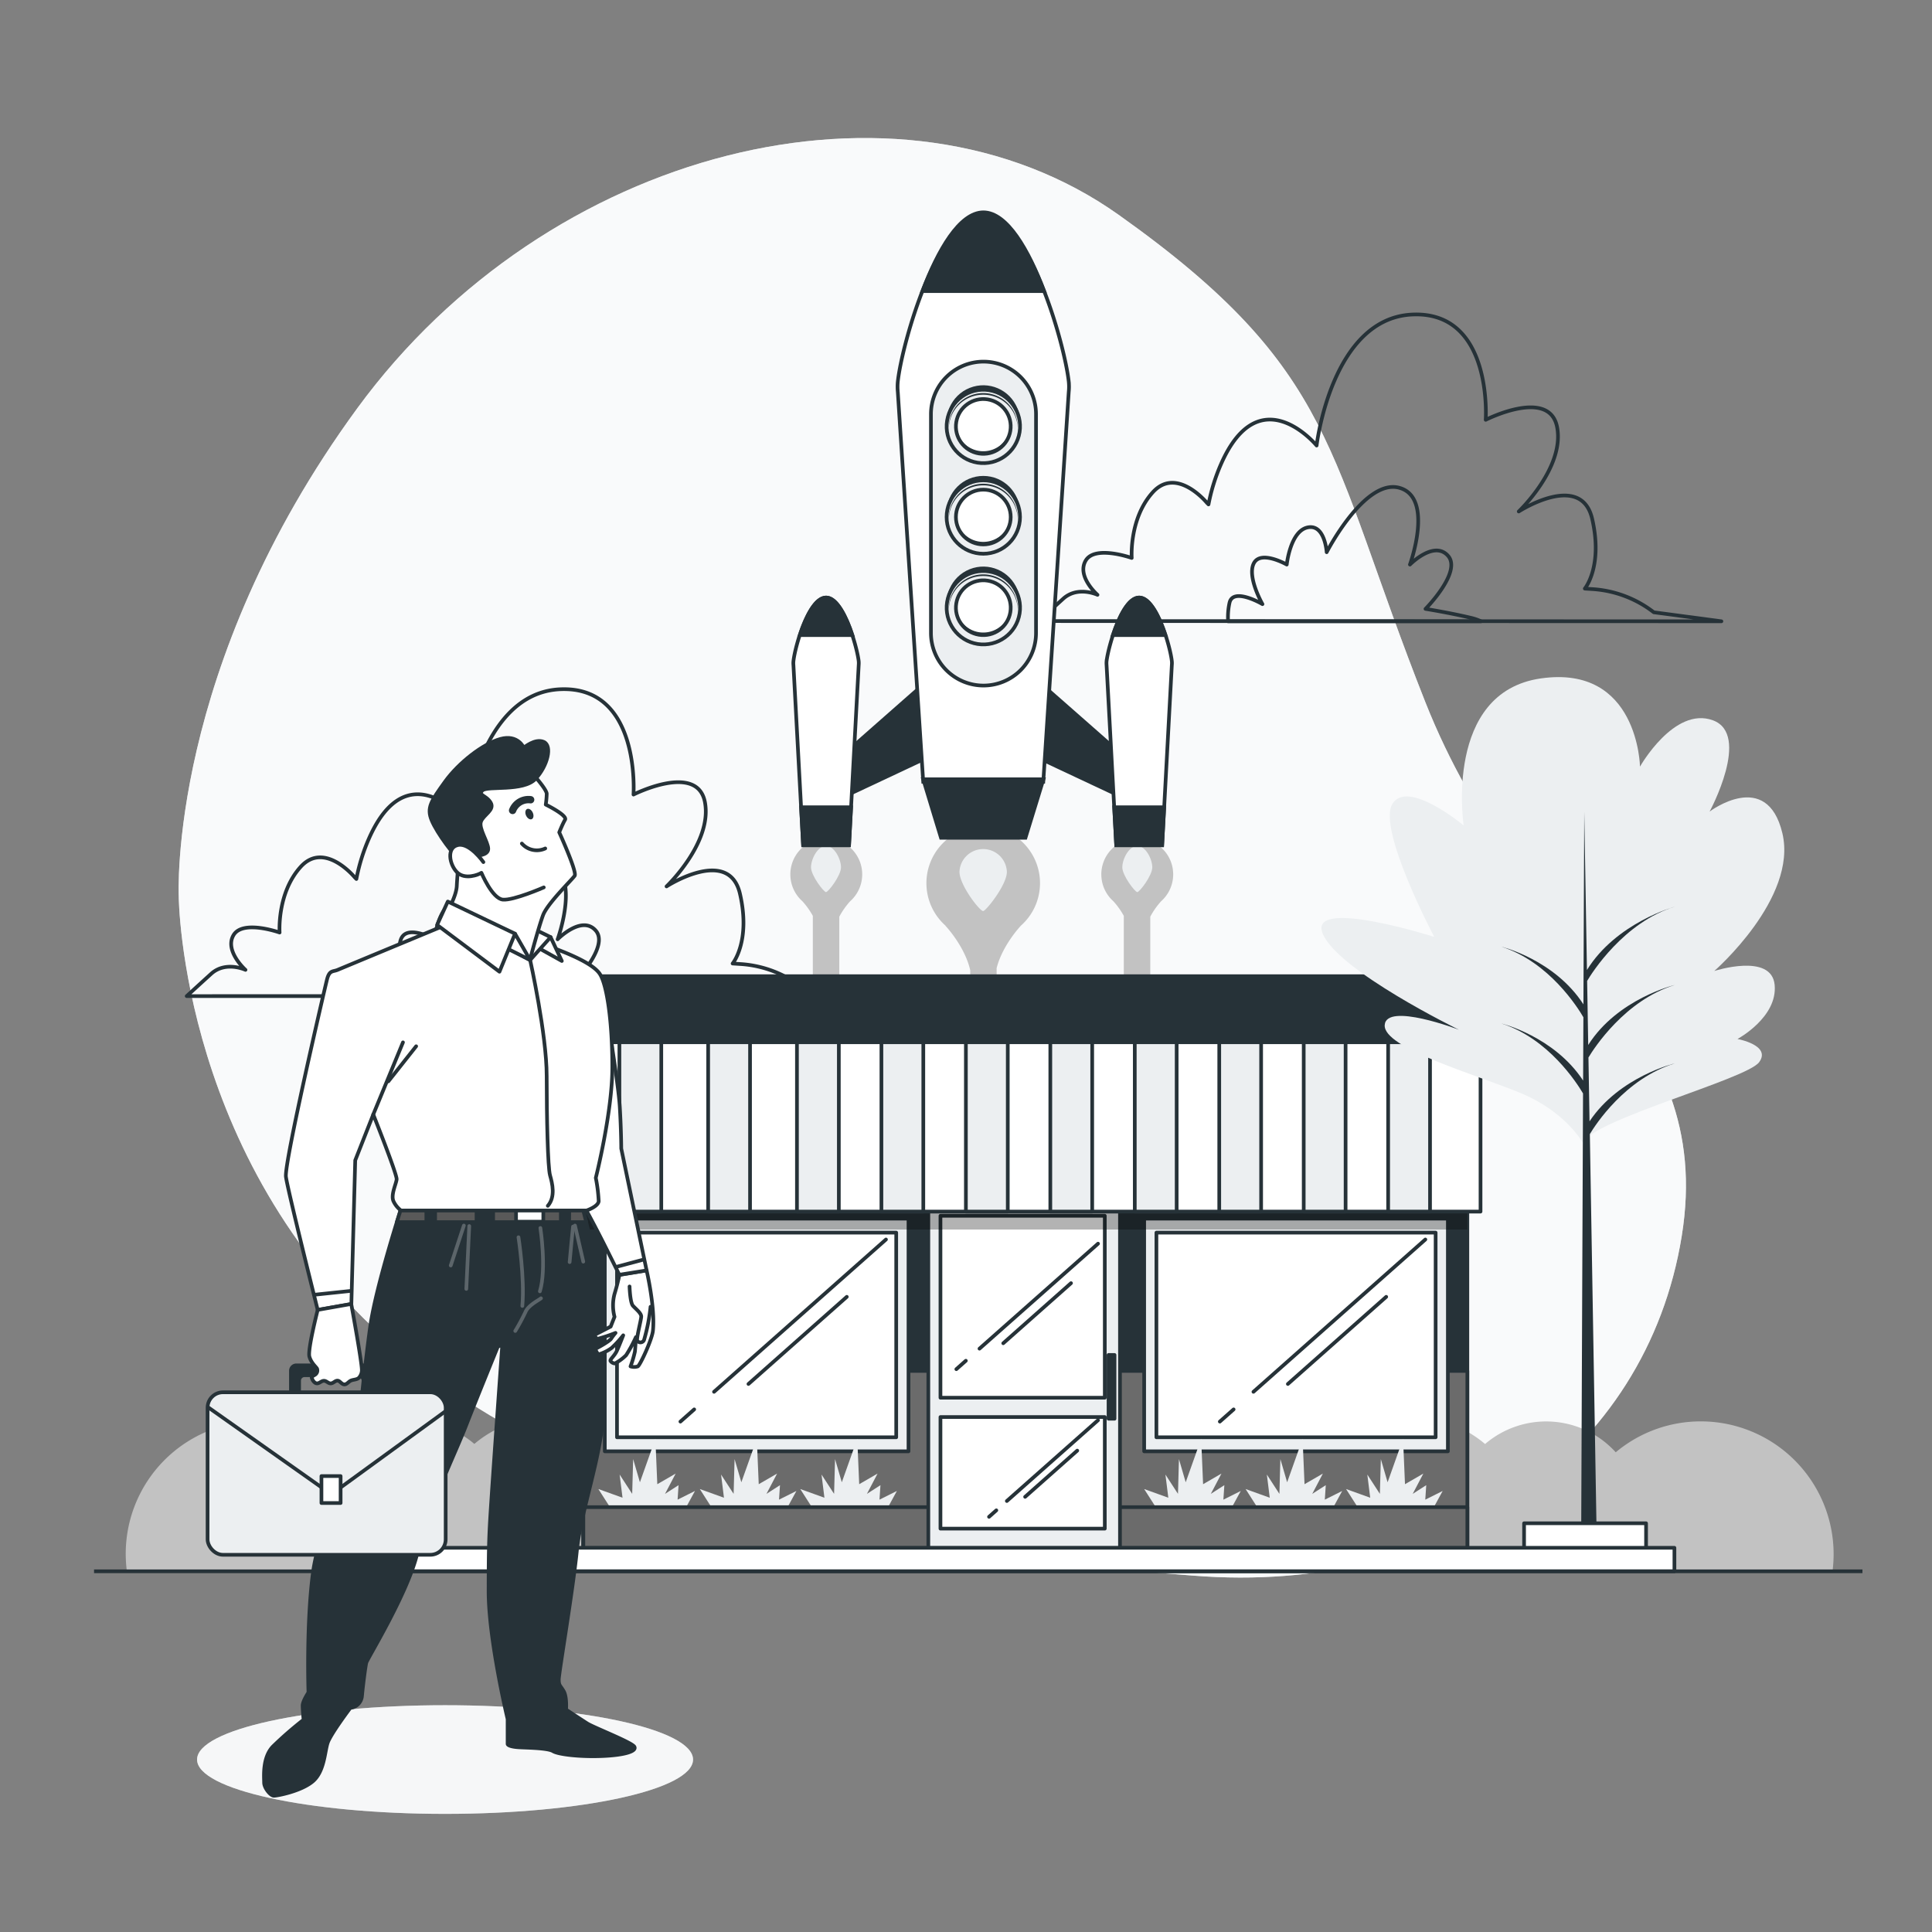 <svg xmlns="http://www.w3.org/2000/svg" viewBox="0 0 500 500"><rect x="0" y="0" width="500" height="500" fill="#808080" stroke="none"/><g id="freepik--background-simple--inject-2"><path d="M46.26,232s.38,70.53,57.86,118.28,138.79,52.17,204.57,57.48,117.39-31.4,126.53-87.8-40.77-73.63-66.36-138.29S346.26,95.9,289.51,55.6s-147.82-17.18-197,50S46.26,232,46.26,232Z" style="fill:#ECEFF1"></path><path d="M46.26,232s.38,70.53,57.86,118.28,138.79,52.17,204.57,57.48,117.39-31.4,126.53-87.8-40.77-73.63-66.36-138.29S346.26,95.9,289.51,55.6s-147.82-17.18-197,50S46.26,232,46.26,232Z" style="fill:#fff;opacity:0.7"></path></g><g id="freepik--Clouds--inject-2"><path d="M383.28,160.79a12.88,12.88,0,0,0-2.67-.91c-5.39-1.29-11.69-2.3-11.69-2.3s9.45-9.55,5.85-13.71-9.88,2.24-9.88,2.24,6.29-17.29-2.69-19.85-18.86,16.65-18.86,16.65-.45-7.37-4.94-6.41-5.39,9.61-5.39,9.61-6.74-3.84-8.53-.32,2.24,10.56,2.24,10.56-7.63-4.48-8.53-.32a17.26,17.26,0,0,0-.36,4.76Z" style="fill:none;stroke:#263238;stroke-linecap:round;stroke-linejoin:round;stroke-width:0.951px"></path><path d="M445.5,160.79,428,158.46a28.93,28.93,0,0,0-15.85-6l-2-.13s4.75-5.7,1.9-18.06-19-1.9-19-1.9,11.85-11.26,9.95-21.72-18.5-2-18.5-2,1.94-28.2-19-27.25-24.76,33.9-24.76,33.9-14.73-17.91-24.72,4.76a48.74,48.74,0,0,0-3.26,10.48l-.42-.42s-7.83-9.54-14-2.72-5.45,17-5.45,17-9.54-3.4-11.92.69,3.06,8.85,3.06,8.85-5.11-2.38-8.86,1c-2.35,2.13-4.82,4.39-6.35,5.79Z" style="fill:none;stroke:#263238;stroke-linecap:round;stroke-linejoin:round;stroke-width:0.951px"></path><path d="M162.7,257.77a13.45,13.45,0,0,0-2.67-.92c-5.39-1.28-11.69-2.29-11.69-2.29s9.45-9.55,5.85-13.71-9.88,2.24-9.88,2.24,6.29-17.29-2.69-19.85-18.86,16.65-18.86,16.65-.45-7.37-4.94-6.41-5.39,9.61-5.39,9.61-6.74-3.84-8.53-.32,2.24,10.56,2.24,10.56-7.63-4.48-8.53-.32a17.26,17.26,0,0,0-.36,4.76Z" style="fill:none;stroke:#263238;stroke-linecap:round;stroke-linejoin:round;stroke-width:0.951px"></path><path d="M224.92,257.77l-17.47-2.33a28.93,28.93,0,0,0-15.85-5.95l-2-.13s4.75-5.7,1.9-18.06-19-1.9-19-1.9,11.85-11.26,9.95-21.72-18.5-2.05-18.5-2.05,1.94-28.21-19-27.25-24.76,33.9-24.76,33.9S105.48,194.37,95.49,217a48.74,48.74,0,0,0-3.26,10.48l-.42-.42s-7.83-9.54-14-2.72-5.45,17-5.45,17-9.54-3.4-11.93.68S63.53,251,63.53,251s-5.11-2.38-8.86,1c-2.35,2.13-4.82,4.39-6.35,5.79Z" style="fill:none;stroke:#263238;stroke-linecap:round;stroke-linejoin:round;stroke-width:0.951px"></path></g><g id="freepik--Rocket--inject-2"><path d="M440.15,367.85a34.25,34.25,0,0,0-22,8,24.3,24.3,0,0,0-33.81-2.14,28.71,28.71,0,0,0-43.61,7.8,11.54,11.54,0,0,0-17,10.18,11.94,11.94,0,0,0,.08,1.35,19.28,19.28,0,0,0-2.16-.12,18.68,18.68,0,0,0-12.14,4.46,15.84,15.84,0,0,0-10.33-3.82,14.72,14.72,0,0,0-1.49.08V237.24a19.65,19.65,0,0,1,2.81-4h0a9.3,9.3,0,1,0-12.36,0l0,0a19.74,19.74,0,0,1,2.7,3.79V395.93a16.52,16.52,0,0,0-3.41,2.82,22.5,22.5,0,0,0-26.06-1.95,22.4,22.4,0,0,0-3.44-1.69V250.54c1.52-6,6.3-11,6.3-11v0a14.7,14.7,0,1,0-19.55,0l0,.05s5,5.26,6.42,11.52V393.58c-.44,0-.89,0-1.35,0a22.39,22.39,0,0,0-14.39,5.21,15.85,15.85,0,0,0-18.15-3.86V237.24a19.65,19.65,0,0,1,2.81-4h0a9.3,9.3,0,1,0-12.36,0l0,0a19.74,19.74,0,0,1,2.7,3.79V395.33a18.69,18.69,0,0,0-21.72,2.37,5.83,5.83,0,0,0,.11-1.12,5.65,5.65,0,0,0-5.65-5.65,5.56,5.56,0,0,0-1.29.16,10,10,0,0,0-14.54-7.91,28.73,28.73,0,0,0-44.51-9.49,24.3,24.3,0,0,0-33.81,2.14,34.33,34.33,0,0,0-56.11,30.82H474.25a35.79,35.79,0,0,0,.29-4.42A34.39,34.39,0,0,0,440.15,367.85Z" style="fill:#c2c2c2"></path><path d="M217.65,224.46c0-2.14-1.73-5.54-3.88-5.54s-3.88,3.4-3.88,5.54,3.3,6.42,3.88,6.42S217.65,226.6,217.65,224.46Z" style="fill:#ECEFF1"></path><path d="M298.21,224.46c0-2.14-1.73-5.54-3.88-5.54s-3.88,3.4-3.88,5.54,3.3,6.42,3.88,6.42S298.21,226.6,298.21,224.46Z" style="fill:#ECEFF1"></path><path d="M214.22,198.93l27.36-24.08v20.43l-25.54,12Z" style="fill:#263238;stroke:#263238;stroke-miterlimit:10;stroke-width:0.951px"></path><path d="M219.73,218.75H207.85l-2.51-46.63a4.88,4.88,0,0,1,0-1c.41-3.85,4-16.47,8.44-16.47h0c4.41,0,8,12.62,8.45,16.47a5.68,5.68,0,0,1,0,1Z" style="fill:#fff;stroke:#263238;stroke-miterlimit:10;stroke-width:0.951px"></path><path d="M207,164.36h13.6c-1.54-4.68-4-9.72-6.8-9.72S208.54,159.68,207,164.36Z" style="fill:#263238;stroke:#263238;stroke-miterlimit:10;stroke-width:0.951px"></path><polygon points="207.32 208.91 207.85 218.75 219.73 218.75 220.26 208.91 207.32 208.91" style="fill:#263238;stroke:#263238;stroke-miterlimit:10;stroke-width:0.951px"></polygon><path d="M294.39,198.93,267,174.85v20.43l25.54,12Z" style="fill:#263238;stroke:#263238;stroke-miterlimit:10;stroke-width:0.951px"></path><path d="M288.88,218.75h11.88l2.51-46.63a4.88,4.88,0,0,0,0-1c-.41-3.85-4-16.47-8.44-16.47h0c-4.41,0-8,12.62-8.45,16.47a5.68,5.68,0,0,0,0,1Z" style="fill:#fff;stroke:#263238;stroke-miterlimit:10;stroke-width:0.951px"></path><polygon points="301.29 208.91 300.76 218.75 288.88 218.75 288.35 208.91 301.29 208.91" style="fill:#263238;stroke:#263238;stroke-miterlimit:10;stroke-width:0.951px"></polygon><path d="M288,164.36h13.6c-1.55-4.68-4-9.72-6.8-9.72S289.56,159.68,288,164.36Z" style="fill:#263238;stroke:#263238;stroke-miterlimit:10;stroke-width:0.951px"></path><path d="M260.58,225.63a6.14,6.14,0,0,0-12.27,0c0,3.39,5.21,10.15,6.13,10.15C255.16,235.78,260.58,229,260.58,225.63Z" style="fill:#ECEFF1"></path><path d="M270,202.33H238.93l-6.58-100.92a13.8,13.8,0,0,1,0-2.65c1.1-10.1,10.59-43.15,22.12-43.15h0c11.54,0,21,33.05,22.12,43.15a13,13,0,0,1,0,2.65Z" style="fill:#fff;stroke:#263238;stroke-miterlimit:10;stroke-width:0.951px"></path><path d="M254.53,177.42h0a13.6,13.6,0,0,1-13.6-13.59V107.18a13.6,13.6,0,0,1,13.6-13.59h0a13.6,13.6,0,0,1,13.59,13.59v56.65A13.6,13.6,0,0,1,254.53,177.42Z" style="fill:#ECEFF1;stroke:#263238;stroke-miterlimit:10;stroke-width:0.951px"></path><polygon points="265.39 216.82 243.53 216.82 238.93 201.68 270.04 201.68 265.39 216.82" style="fill:#263238;stroke:#263238;stroke-miterlimit:10;stroke-width:0.951px"></polygon><circle cx="254.48" cy="109.21" r="9.5" transform="translate(-22.35 101.88) rotate(-21.71)" style="fill:#263238"></circle><circle cx="254.48" cy="110.35" r="9.5" transform="translate(105.44 344.29) rotate(-80.94)" style="fill:#ECEFF1;stroke:#263238;stroke-miterlimit:10;stroke-width:0.951px"></circle><path d="M254.48,102.15a8.91,8.91,0,0,1,8.9,8.56c0-.12,0-.24,0-.36a8.92,8.92,0,0,0-17.83,0c0,.12,0,.24,0,.36A8.9,8.9,0,0,1,254.48,102.15Z" style="fill:#263238"></path><circle cx="254.48" cy="110.35" r="7.09" transform="translate(104.7 343.82) rotate(-80.76)" style="fill:#fff;stroke:#263238;stroke-miterlimit:10;stroke-width:0.951px"></circle><path d="M254.48,116.78a7.09,7.09,0,0,0,7.08-6.76c0,.11,0,.22,0,.33a7.09,7.09,0,0,1-14.18,0c0-.11,0-.22,0-.33A7.09,7.09,0,0,0,254.48,116.78Z" style="fill:#263238"></path><circle cx="254.48" cy="132.67" r="9.5" style="fill:#263238"></circle><circle cx="254.48" cy="133.81" r="9.5" style="fill:#ECEFF1;stroke:#263238;stroke-miterlimit:10;stroke-width:0.951px"></circle><path d="M254.48,125.61a8.91,8.91,0,0,1,8.9,8.56c0-.12,0-.24,0-.36a8.92,8.92,0,0,0-17.83,0c0,.12,0,.24,0,.36A8.9,8.9,0,0,1,254.48,125.61Z" style="fill:#263238"></path><circle cx="254.48" cy="133.81" r="7.09" style="fill:#fff;stroke:#263238;stroke-miterlimit:10;stroke-width:0.951px"></circle><path d="M254.48,140.24a7.09,7.09,0,0,0,7.08-6.76c0,.11,0,.22,0,.33a7.09,7.09,0,1,1-14.18,0c0-.11,0-.22,0-.33A7.09,7.09,0,0,0,254.48,140.24Z" style="fill:#263238"></path><circle cx="254.48" cy="156.13" r="9.5" transform="translate(-39.7 105.21) rotate(-21.71)" style="fill:#263238"></circle><circle cx="254.48" cy="157.27" r="9.5" transform="translate(59.11 383.82) rotate(-80.94)" style="fill:#ECEFF1;stroke:#263238;stroke-miterlimit:10;stroke-width:0.951px"></circle><path d="M254.48,149.07a8.91,8.91,0,0,1,8.9,8.56c0-.12,0-.24,0-.36a8.92,8.92,0,0,0-17.83,0c0,.12,0,.24,0,.36A8.9,8.9,0,0,1,254.48,149.07Z" style="fill:#263238"></path><circle cx="254.48" cy="157.27" r="7.09" transform="translate(58.39 383.2) rotate(-80.76)" style="fill:#fff;stroke:#263238;stroke-miterlimit:10;stroke-width:0.951px"></circle><path d="M254.48,163.7a7.09,7.09,0,0,0,7.08-6.76c0,.11,0,.22,0,.33a7.09,7.09,0,0,1-14.18,0c0-.11,0-.22,0-.33A7.09,7.09,0,0,0,254.48,163.7Z" style="fill:#263238"></path><path d="M238.74,75.34h31.48c-4-10.57-9.55-20.39-15.74-20.39h0C248.3,55,242.72,64.77,238.74,75.34Z" style="fill:#263238;stroke:#263238;stroke-miterlimit:10;stroke-width:0.951px"></path><line x1="233.68" y1="169.13" x2="233.71" y2="169.73" style="fill:#fcfcfc"></line><line x1="233.69" y1="169.28" x2="233.71" y2="169.73" style="fill:#9ba7ac"></line><line x1="233.7" y1="169.54" x2="233.71" y2="169.73" style="fill:#697b82"></line></g><g id="freepik--Building--inject-2"><rect x="150.97" y="252.63" width="228.78" height="148.03" style="fill:#263238;stroke:#263238;stroke-linecap:round;stroke-linejoin:round;stroke-width:0.951px"></rect><rect x="150.97" y="354.79" width="228.78" height="45.87" style="fill:#6b6b6b;stroke:#263238;stroke-linecap:round;stroke-linejoin:round;stroke-width:0.951px"></rect><rect x="156.52" y="315.38" width="78.6" height="60.22" style="fill:#ECEFF1;stroke:#263238;stroke-linecap:round;stroke-linejoin:round;stroke-width:0.951px"></rect><rect x="159.68" y="319" width="72.26" height="52.97" style="fill:#fff;stroke:#263238;stroke-linecap:round;stroke-linejoin:round;stroke-width:0.951px"></rect><line x1="179.66" y1="364.75" x2="176.09" y2="367.91" style="fill:none;stroke:#263238;stroke-linecap:round;stroke-linejoin:round;stroke-width:0.951px"></line><line x1="229.29" y1="320.78" x2="184.79" y2="360.2" style="fill:none;stroke:#263238;stroke-linecap:round;stroke-linejoin:round;stroke-width:0.951px"></line><line x1="219.15" y1="335.62" x2="193.7" y2="358.17" style="fill:none;stroke:#263238;stroke-linecap:round;stroke-linejoin:round;stroke-width:0.951px"></line><rect x="296.11" y="315.38" width="78.6" height="60.22" style="fill:#ECEFF1;stroke:#263238;stroke-linecap:round;stroke-linejoin:round;stroke-width:0.951px"></rect><rect x="299.28" y="319" width="72.26" height="52.97" style="fill:#fff;stroke:#263238;stroke-linecap:round;stroke-linejoin:round;stroke-width:0.951px"></rect><line x1="319.26" y1="364.75" x2="315.69" y2="367.91" style="fill:none;stroke:#263238;stroke-linecap:round;stroke-linejoin:round;stroke-width:0.951px"></line><line x1="368.88" y1="320.78" x2="324.39" y2="360.2" style="fill:none;stroke:#263238;stroke-linecap:round;stroke-linejoin:round;stroke-width:0.951px"></line><line x1="358.75" y1="335.62" x2="333.3" y2="358.17" style="fill:none;stroke:#263238;stroke-linecap:round;stroke-linejoin:round;stroke-width:0.951px"></line><polygon points="300.11 391.61 296.11 385.36 302.36 387.61 301.61 381.61 304.86 386.61 305.11 377.61 306.86 383.61 310.86 372.36 311.36 384.11 316.11 381.36 313.36 386.61 316.86 384.36 316.61 388.11 321.11 385.86 318.11 391.36 300.11 391.61" style="fill:#ECEFF1"></polygon><polygon points="326.36 391.61 322.36 385.36 328.61 387.61 327.86 381.61 331.11 386.61 331.36 377.61 333.11 383.61 337.11 372.36 337.61 384.11 342.36 381.36 339.61 386.61 343.11 384.36 342.86 388.11 347.36 385.86 344.36 391.36 326.36 391.61" style="fill:#ECEFF1"></polygon><polygon points="352.36 391.61 348.36 385.36 354.61 387.61 353.86 381.61 357.11 386.61 357.36 377.61 359.11 383.61 363.11 372.36 363.61 384.11 368.36 381.36 365.61 386.61 369.11 384.36 368.86 388.11 373.36 385.86 370.36 391.36 352.36 391.61" style="fill:#ECEFF1"></polygon><polygon points="158.86 391.61 154.86 385.36 161.11 387.61 160.36 381.61 163.61 386.61 163.86 377.61 165.61 383.61 169.61 372.36 170.11 384.11 174.86 381.36 172.11 386.61 175.61 384.36 175.36 388.11 179.86 385.86 176.86 391.36 158.86 391.61" style="fill:#ECEFF1"></polygon><polygon points="185.11 391.61 181.11 385.36 187.36 387.61 186.61 381.61 189.86 386.61 190.11 377.61 191.86 383.61 195.86 372.36 196.36 384.11 201.11 381.36 198.36 386.61 201.86 384.36 201.61 388.11 206.11 385.86 203.11 391.36 185.11 391.61" style="fill:#ECEFF1"></polygon><polygon points="211.11 391.61 207.11 385.36 213.36 387.61 212.61 381.61 215.86 386.61 216.11 377.61 217.86 383.61 221.86 372.36 222.36 384.11 227.11 381.36 224.36 386.61 227.86 384.36 227.61 388.11 232.11 385.86 229.11 391.36 211.11 391.61" style="fill:#ECEFF1"></polygon><rect x="150.97" y="390.05" width="228.78" height="10.6" style="fill:#6b6b6b;stroke:#263238;stroke-linecap:round;stroke-linejoin:round;stroke-width:0.951px"></rect><rect x="240.25" y="310.24" width="49.6" height="90.41" style="fill:#ECEFF1;stroke:#263238;stroke-linecap:round;stroke-linejoin:round;stroke-width:0.951px"></rect><path d="M285.92,361.73H243.39V314.64h42.53Zm0,5H243.39v28.88h42.53Z" style="fill:#fff;stroke:#263238;stroke-linecap:round;stroke-linejoin:round;stroke-width:0.951px"></path><rect x="286.89" y="350.66" width="1.55" height="16.51" style="fill:#263238;stroke:#263238;stroke-linecap:round;stroke-linejoin:round;stroke-width:0.951px"></rect><line x1="249.96" y1="352.16" x2="247.5" y2="354.34" style="fill:none;stroke:#263238;stroke-linecap:round;stroke-linejoin:round;stroke-width:0.951px"></line><line x1="284.17" y1="321.86" x2="253.49" y2="349.03" style="fill:none;stroke:#263238;stroke-linecap:round;stroke-linejoin:round;stroke-width:0.951px"></line><line x1="277.18" y1="332.08" x2="259.64" y2="347.63" style="fill:none;stroke:#263238;stroke-linecap:round;stroke-linejoin:round;stroke-width:0.951px"></line><line x1="257.85" y1="390.87" x2="255.96" y2="392.55" style="fill:none;stroke:#263238;stroke-linecap:round;stroke-linejoin:round;stroke-width:0.951px"></line><line x1="284.17" y1="367.55" x2="260.57" y2="388.46" style="fill:none;stroke:#263238;stroke-linecap:round;stroke-linejoin:round;stroke-width:0.951px"></line><line x1="278.79" y1="375.42" x2="265.3" y2="387.38" style="fill:none;stroke:#263238;stroke-linecap:round;stroke-linejoin:round;stroke-width:0.951px"></line><rect x="151.46" y="287.48" width="228.29" height="30.72" style="opacity:0.3"></rect><rect x="147.72" y="269.74" width="235.44" height="43.82" style="fill:#fff;stroke:#263238;stroke-linecap:round;stroke-linejoin:round;stroke-width:0.951px"></rect><rect x="160.3" y="269.74" width="10.84" height="43.82" style="fill:#ECEFF1;stroke:#263238;stroke-linecap:round;stroke-linejoin:round;stroke-width:0.951px"></rect><rect x="183.27" y="269.74" width="10.84" height="43.82" style="fill:#ECEFF1;stroke:#263238;stroke-linecap:round;stroke-linejoin:round;stroke-width:0.951px"></rect><rect x="206.25" y="269.74" width="10.84" height="43.82" style="fill:#ECEFF1;stroke:#263238;stroke-linecap:round;stroke-linejoin:round;stroke-width:0.951px"></rect><rect x="228.11" y="269.74" width="10.84" height="43.82" style="fill:#ECEFF1;stroke:#263238;stroke-linecap:round;stroke-linejoin:round;stroke-width:0.951px"></rect><rect x="249.97" y="269.74" width="10.84" height="43.82" style="fill:#ECEFF1;stroke:#263238;stroke-linecap:round;stroke-linejoin:round;stroke-width:0.951px"></rect><rect x="271.82" y="269.74" width="10.84" height="43.82" style="fill:#ECEFF1;stroke:#263238;stroke-linecap:round;stroke-linejoin:round;stroke-width:0.951px"></rect><rect x="293.68" y="269.74" width="10.84" height="43.82" style="fill:#ECEFF1;stroke:#263238;stroke-linecap:round;stroke-linejoin:round;stroke-width:0.951px"></rect><rect x="315.54" y="269.74" width="10.84" height="43.82" style="fill:#ECEFF1;stroke:#263238;stroke-linecap:round;stroke-linejoin:round;stroke-width:0.951px"></rect><rect x="337.4" y="269.74" width="10.84" height="43.82" style="fill:#ECEFF1;stroke:#263238;stroke-linecap:round;stroke-linejoin:round;stroke-width:0.951px"></rect><rect x="359.25" y="269.74" width="10.84" height="43.82" style="fill:#ECEFF1;stroke:#263238;stroke-linecap:round;stroke-linejoin:round;stroke-width:0.951px"></rect></g><g id="freepik--Tree--inject-2"><path d="M409.63,295.74s-4.41-8-16-12.82S358,271.3,358.36,265.3s19.22,1.2,19.22,1.2-31.24-15.22-35.25-24.84,28.85.8,28.85.8-14.83-28-10.82-34.44,18.43,5.6,18.43,5.6-5.21-34.45,20-38.05,25.64,22.83,25.64,22.83,8.81-15.62,18.83-12-.81,23.63-.81,23.63,14.83-11.22,18.83,5.61-17.62,35.65-17.62,35.65,14.82-4.81,15.62,3.6-9.62,14-9.62,14,8.82,1.6,5.61,6S412.43,289.73,409.63,295.74Z" style="fill:#ECEFF1"></path><path d="M433.45,254.91s-14.8,3.51-22.42,15.53l-.28-16.58c1.17-2,9.47-15.18,22.7-19.22,0,0-15.18,4.13-22.75,16.4l-.7-41-.21,49.89C402.34,248.36,388.55,245,388.55,245c12.4,3.93,19.84,15.87,21.23,18.26l-.07,16.39c-7.48-11.42-21.16-14.78-21.16-14.78,12.17,3.86,19.56,15.42,21.14,18.11l-.48,114.26h4l-1.76-103.74c1.38-2.31,9.11-14.35,22-18.3,0,0-14.37,3.41-22.08,15l-.28-16.52C412.56,271.23,420.57,258.84,433.45,254.91Z" style="fill:#263238"></path><rect x="394.43" y="394.22" width="31.57" height="7.25" style="fill:#fff;stroke:#263238;stroke-linecap:round;stroke-linejoin:round;stroke-width:0.951px"></rect></g><g id="freepik--Floor--inject-2"><rect x="101.48" y="400.57" width="331.86" height="6.08" style="fill:#fff;stroke:#263238;stroke-linecap:round;stroke-linejoin:round;stroke-width:0.951px"></rect><line x1="24.34" y1="406.65" x2="482" y2="406.65" style="fill:none;stroke:#263238;stroke-miterlimit:10;stroke-width:0.951px"></line></g><g id="freepik--Character--inject-2"><ellipse cx="115.18" cy="455.37" rx="64.18" ry="14.06" style="fill:#ECEFF1"></ellipse><ellipse cx="115.18" cy="455.37" rx="64.18" ry="14.06" style="fill:#fff;opacity:0.5"></ellipse><path d="M104.17,311.63s-6.81,20.93-8.33,31.52-4.54,40.1-4.54,40.1a49.18,49.18,0,0,0-10.21,23.07C79.2,419.82,79.83,438,79.83,438s-1.51,2.27-1.51,3.41.25,3.66.25,3.66A94.91,94.91,0,0,0,70.62,452c-2.77,2.9-2.27,7.95-2.27,9.33s1.64,3.41,2.53,3.41,6.93-1.14,10-3.66,3.15-7.69,3.91-10S90.67,442,90.67,442a3.37,3.37,0,0,0,3-3c.25-2.77.88-7.69,1.13-8.7s10.85-18.16,13.24-28.5,9.84-25.84,12.49-32.65,8.32-20.68,8.32-20.68l1.14-.38s-2.15,30-2.78,39.47-.76,11.85-.76,24.33,4.92,33,4.92,33v6.43c0,.38,1,.76,2.9.88s7.46.15,8.85,1,7.06,1.51,12.86,1.26,8.83-1.26,8.2-2.4-10.59-5-12.23-6.05-5.45-3.56-5.45-3.56.26-3.27-.63-4.79-1.26-1.38-1.26-3,3.66-23.08,4.67-33.29,6.43-24.72,6.81-35.56-.63-19.17-1.52-31.53a103.74,103.74,0,0,0-3.9-21.81Z" style="fill:#263238;stroke:#263238;stroke-linecap:round;stroke-linejoin:round;stroke-width:0.951px"></path><polygon points="145.15 312.4 127.62 312.07 127.62 316.29 145.15 316.29 145.15 312.4" style="fill:#595959;stroke:#263238;stroke-linecap:round;stroke-linejoin:round;stroke-width:0.951px"></polygon><path d="M147.29,316.29h4.44c-.59-2.4-1-3.78-1-3.78l-3.41-.07Z" style="fill:#595959;stroke:#263238;stroke-linecap:round;stroke-linejoin:round;stroke-width:0.951px"></path><polygon points="112.61 316.29 123.33 316.29 123.33 311.99 112.61 311.79 112.61 316.29" style="fill:#595959;stroke:#263238;stroke-linecap:round;stroke-linejoin:round;stroke-width:0.951px"></polygon><path d="M110.34,311.74l-6.17-.11s-.6,1.82-1.47,4.66h7.64Z" style="fill:#595959;stroke:#263238;stroke-linecap:round;stroke-linejoin:round;stroke-width:0.951px"></path><rect x="133.55" y="312.26" width="7.06" height="3.91" style="fill:#fff;stroke:#263238;stroke-linecap:round;stroke-linejoin:round;stroke-width:0.951px"></rect><path d="M167.34,328.78s2.27,9.7,1.64,15.63c-.24,2.26-3.28,8.83-3.91,9.21a3.1,3.1,0,0,1-1.89,0,29,29,0,0,0,1.13-3.79c.13-1,.26-3.78.26-3.78a36.55,36.55,0,0,1-2.53,4.67,12,12,0,0,1-2.9,2.14,1.5,1.5,0,0,1-1.13-.63c-.25-.38,1-1.26,1.64-2.65s1.64-4,1.64-4a27.47,27.47,0,0,1-3,3.27,11,11,0,0,1-3.28,1.64c-.38,0-1.13-1.38-.75-1.51s3.53-1.89,3.9-2.52a14.34,14.34,0,0,1,1.14-1.51,38.08,38.08,0,0,1-4.54,1.51c-.63,0-.88-1-.88-1l4.16-2.14,1-2.53a11.57,11.57,0,0,1,0-5.92c.88-2.9,1.26-4.92,1.26-4.92Z" style="fill:#fff;stroke:#263238;stroke-linecap:round;stroke-linejoin:round;stroke-width:0.951px"></path><path d="M162.93,332.94s.12,4.16.88,5,2.14,1.89,2.14,2.77-1.38,5.93-1,6.31a1,1,0,0,0,1.77-.38,47.86,47.86,0,0,0,1.64-8.45" style="fill:#fff;stroke:#263238;stroke-linecap:round;stroke-linejoin:round;stroke-width:0.951px"></path><path d="M156.62,259.67s3.41,20.56,3.78,26.74.38,10.84.38,10.84l6.56,31.53-7.06,1.13s-8.32-17-10-19-2.53-5.8-1.89-11.22.12-35.06,1.38-38.59A4.05,4.05,0,0,1,156.62,259.67Z" style="fill:#fff;stroke:#263238;stroke-linecap:round;stroke-linejoin:round;stroke-width:0.951px"></path><line x1="159.4" y1="327.89" x2="166.46" y2="326" style="fill:none;stroke:#263238;stroke-linecap:round;stroke-linejoin:round;stroke-width:0.951px"></line><path d="M116.27,239s-27.62,11.46-28.88,12-2.14,0-2.77,2.52S73.52,301,74,304.56,82.22,339,82.22,339l8.71-1.51,1-37.2,4.67-11.86s6.18,15.51,6.05,16.78-1.64,4.16-.75,5.8a6.35,6.35,0,0,0,1.89,2.27h48s3-1,3.15-2.4a40.19,40.19,0,0,0-.75-6.05s4.28-16.9,4.28-28.63-1.38-21.43-3.28-24.21-8.7-5.55-14.87-7.69-11.35-4.16-16.9-4.66S116.27,239,116.27,239Z" style="fill:#fff;stroke:#263238;stroke-linecap:round;stroke-linejoin:round;stroke-width:0.951px"></path><path d="M137.2,248.45s4.28,19.22,4.28,30,.29,23.68.87,25.73,1.47,5.55-.58,7.89" style="fill:none;stroke:#263238;stroke-linecap:round;stroke-linejoin:round;stroke-width:0.951px"></path><line x1="96.6" y1="288.42" x2="104.29" y2="269.76" style="fill:none;stroke:#263238;stroke-linecap:round;stroke-linejoin:round;stroke-width:0.951px"></line><line x1="100.51" y1="279.85" x2="107.7" y2="270.77" style="fill:none;stroke:#263238;stroke-linecap:round;stroke-linejoin:round;stroke-width:0.951px"></line><line x1="81.34" y1="335.08" x2="90.93" y2="334.07" style="fill:none;stroke:#263238;stroke-linecap:round;stroke-linejoin:round;stroke-width:0.951px"></line><polygon points="142.5 242.53 145.4 248.7 138.84 245.05 142.5 242.53" style="fill:#fff;stroke:#263238;stroke-linecap:round;stroke-linejoin:round;stroke-width:0.951px"></polygon><polygon points="137.2 248.45 142.5 242.53 137.33 240 137.2 248.45" style="fill:#fff;stroke:#263238;stroke-linecap:round;stroke-linejoin:round;stroke-width:0.951px"></polygon><path d="M138.09,200.54s3.4,3.78,3.4,4.91a23.09,23.09,0,0,1-.25,2.78s5.67,2.77,5,3.91-1.51,3.27-1.51,3.27,4.66,10.22,4,11.23-7.06,7.18-8.19,10.21-3.41,11.6-3.41,11.6l-21.69-12s2.65-4.28,2.78-7.18.5-5.17,0-6.94-3.15-6.31-3.41-10.72,4.54-9.58,10.85-12.61S138.09,200.54,138.09,200.54Z" style="fill:#fff;stroke:#263238;stroke-linecap:round;stroke-linejoin:round;stroke-width:0.951px"></path><path d="M135.06,218.31a5.17,5.17,0,0,0,6.05,1.27" style="fill:none;stroke:#263238;stroke-linecap:round;stroke-linejoin:round;stroke-width:0.951px"></path><path d="M137.87,210.29c.34.73.22,1.5-.25,1.71s-1.13-.19-1.47-.92-.21-1.5.26-1.71S137.54,209.56,137.87,210.29Z" style="fill:#263238"></path><path d="M132.66,209.74a4.42,4.42,0,0,1,4.67-2.77" style="fill:none;stroke:#263238;stroke-linecap:round;stroke-linejoin:round;stroke-width:1.902px"></path><path d="M123.08,221.47s3.28,0,3.28-1.77-2.52-5.29-1.89-7.06,3.65-3,2.52-4.92-3.41-1.89-2.14-3.15,10.59.38,13.74-3S143,193,140.73,192s-5.17,1.51-5.17,1.51-1.51-3.53-6.05-2.27-10.84,6.18-14.37,11.1-4.8,6.68-3.41,10,5.93,9.46,7.69,10.47S123.08,221.47,123.08,221.47Z" style="fill:#263238;stroke:#263238;stroke-linecap:round;stroke-linejoin:round;stroke-width:0.951px"></path><path d="M125.1,223.11s-3.53-5.05-6.56-4.42-2.27,5.05-.25,7.06,5.55.63,6.3.13c0,0,2.78,6.68,5.55,6.94s10.59-3.16,10.59-3.16" style="fill:#fff;stroke:#263238;stroke-linecap:round;stroke-linejoin:round;stroke-width:0.951px"></path><polygon points="133.29 241.64 137.2 248.45 129.64 244.67 133.29 241.64" style="fill:#fff;stroke:#263238;stroke-linecap:round;stroke-linejoin:round;stroke-width:0.951px"></polygon><polygon points="115.89 233.32 133.29 241.64 129.26 251.48 113.12 239.37 115.89 233.32" style="fill:#fff;stroke:#263238;stroke-linecap:round;stroke-linejoin:round;stroke-width:0.951px"></polygon><path d="M139.85,317.8s1.64,10.6-.13,16.4" style="fill:none;stroke:#5c656a;stroke-linecap:round;stroke-linejoin:round;stroke-width:0.951px"></path><path d="M134.18,320.2s1.64,10.47,1,17.78" style="fill:none;stroke:#5c656a;stroke-linecap:round;stroke-linejoin:round;stroke-width:0.951px"></path><path d="M140,336c-.38.38-3.28,1.77-4,3.53a54.34,54.34,0,0,1-2.65,4.92" style="fill:none;stroke:#5c656a;stroke-linecap:round;stroke-linejoin:round;stroke-width:0.951px"></path><line x1="120.05" y1="317.17" x2="116.65" y2="327.51" style="fill:none;stroke:#5c656a;stroke-linecap:round;stroke-linejoin:round;stroke-width:0.951px"></line><line x1="121.44" y1="317.3" x2="120.68" y2="333.57" style="fill:none;stroke:#5c656a;stroke-linecap:round;stroke-linejoin:round;stroke-width:0.951px"></line><line x1="148.8" y1="317.17" x2="150.95" y2="326.51" style="fill:none;stroke:#5c656a;stroke-linecap:round;stroke-linejoin:round;stroke-width:0.951px"></line><path d="M148.3,317.43s-.88,8.82-.88,9.2" style="fill:none;stroke:#5c656a;stroke-linecap:round;stroke-linejoin:round;stroke-width:0.951px"></path><path d="M94.78,353.35H76.69a1.4,1.4,0,0,0-1.4,1.4v7.38a1.4,1.4,0,0,0,1.4,1.4h2.12a1.4,1.4,0,0,1-1.4-1.4v-4.82a1.4,1.4,0,0,1,1.4-1.4H92.66a1.4,1.4,0,0,1,1.4,1.4v4.82a1.4,1.4,0,0,1-1.4,1.4h2.12a1.4,1.4,0,0,0,1.4-1.4v-7.38A1.4,1.4,0,0,0,94.78,353.35Z" style="fill:#263238;stroke:#263238;stroke-linecap:round;stroke-linejoin:round;stroke-width:0.951px"></path><path d="M82.22,339s-2.65,10.34-2.15,12.1,1.9,2.78,2,3.16a1.32,1.32,0,0,1-.51,1.51l-.63.38s-.5,0-.12.75a2.06,2.06,0,0,0,.8,1c.83.42,1.34-.43,2.09-.54s1.22.71,1.93.66,1.09-.76,1.78-.7,1.14,1.31,2.14.87c.43-.2.74-.63,1.17-.85.64-.33,1.55-.24,2.12-.73a2.93,2.93,0,0,0,.8-1.76c.23-1.29-2.74-17.39-2.74-17.39Z" style="fill:#fff;stroke:#263238;stroke-linecap:round;stroke-linejoin:round;stroke-width:0.951px"></path><rect x="53.72" y="360.32" width="61.62" height="42.06" rx="3.99" style="fill:#ECEFF1;stroke:#263238;stroke-linecap:round;stroke-linejoin:round;stroke-width:0.951px"></rect><path d="M53.86,364.2,83,384.78a4.64,4.64,0,0,0,5.41,0l26.77-19.48" style="fill:none;stroke:#263238;stroke-linecap:round;stroke-linejoin:round;stroke-width:0.951px"></path><rect x="83.19" y="382.01" width="4.96" height="6.97" style="fill:#fff;stroke:#263238;stroke-linecap:round;stroke-linejoin:round;stroke-width:0.951px"></rect></g></svg>